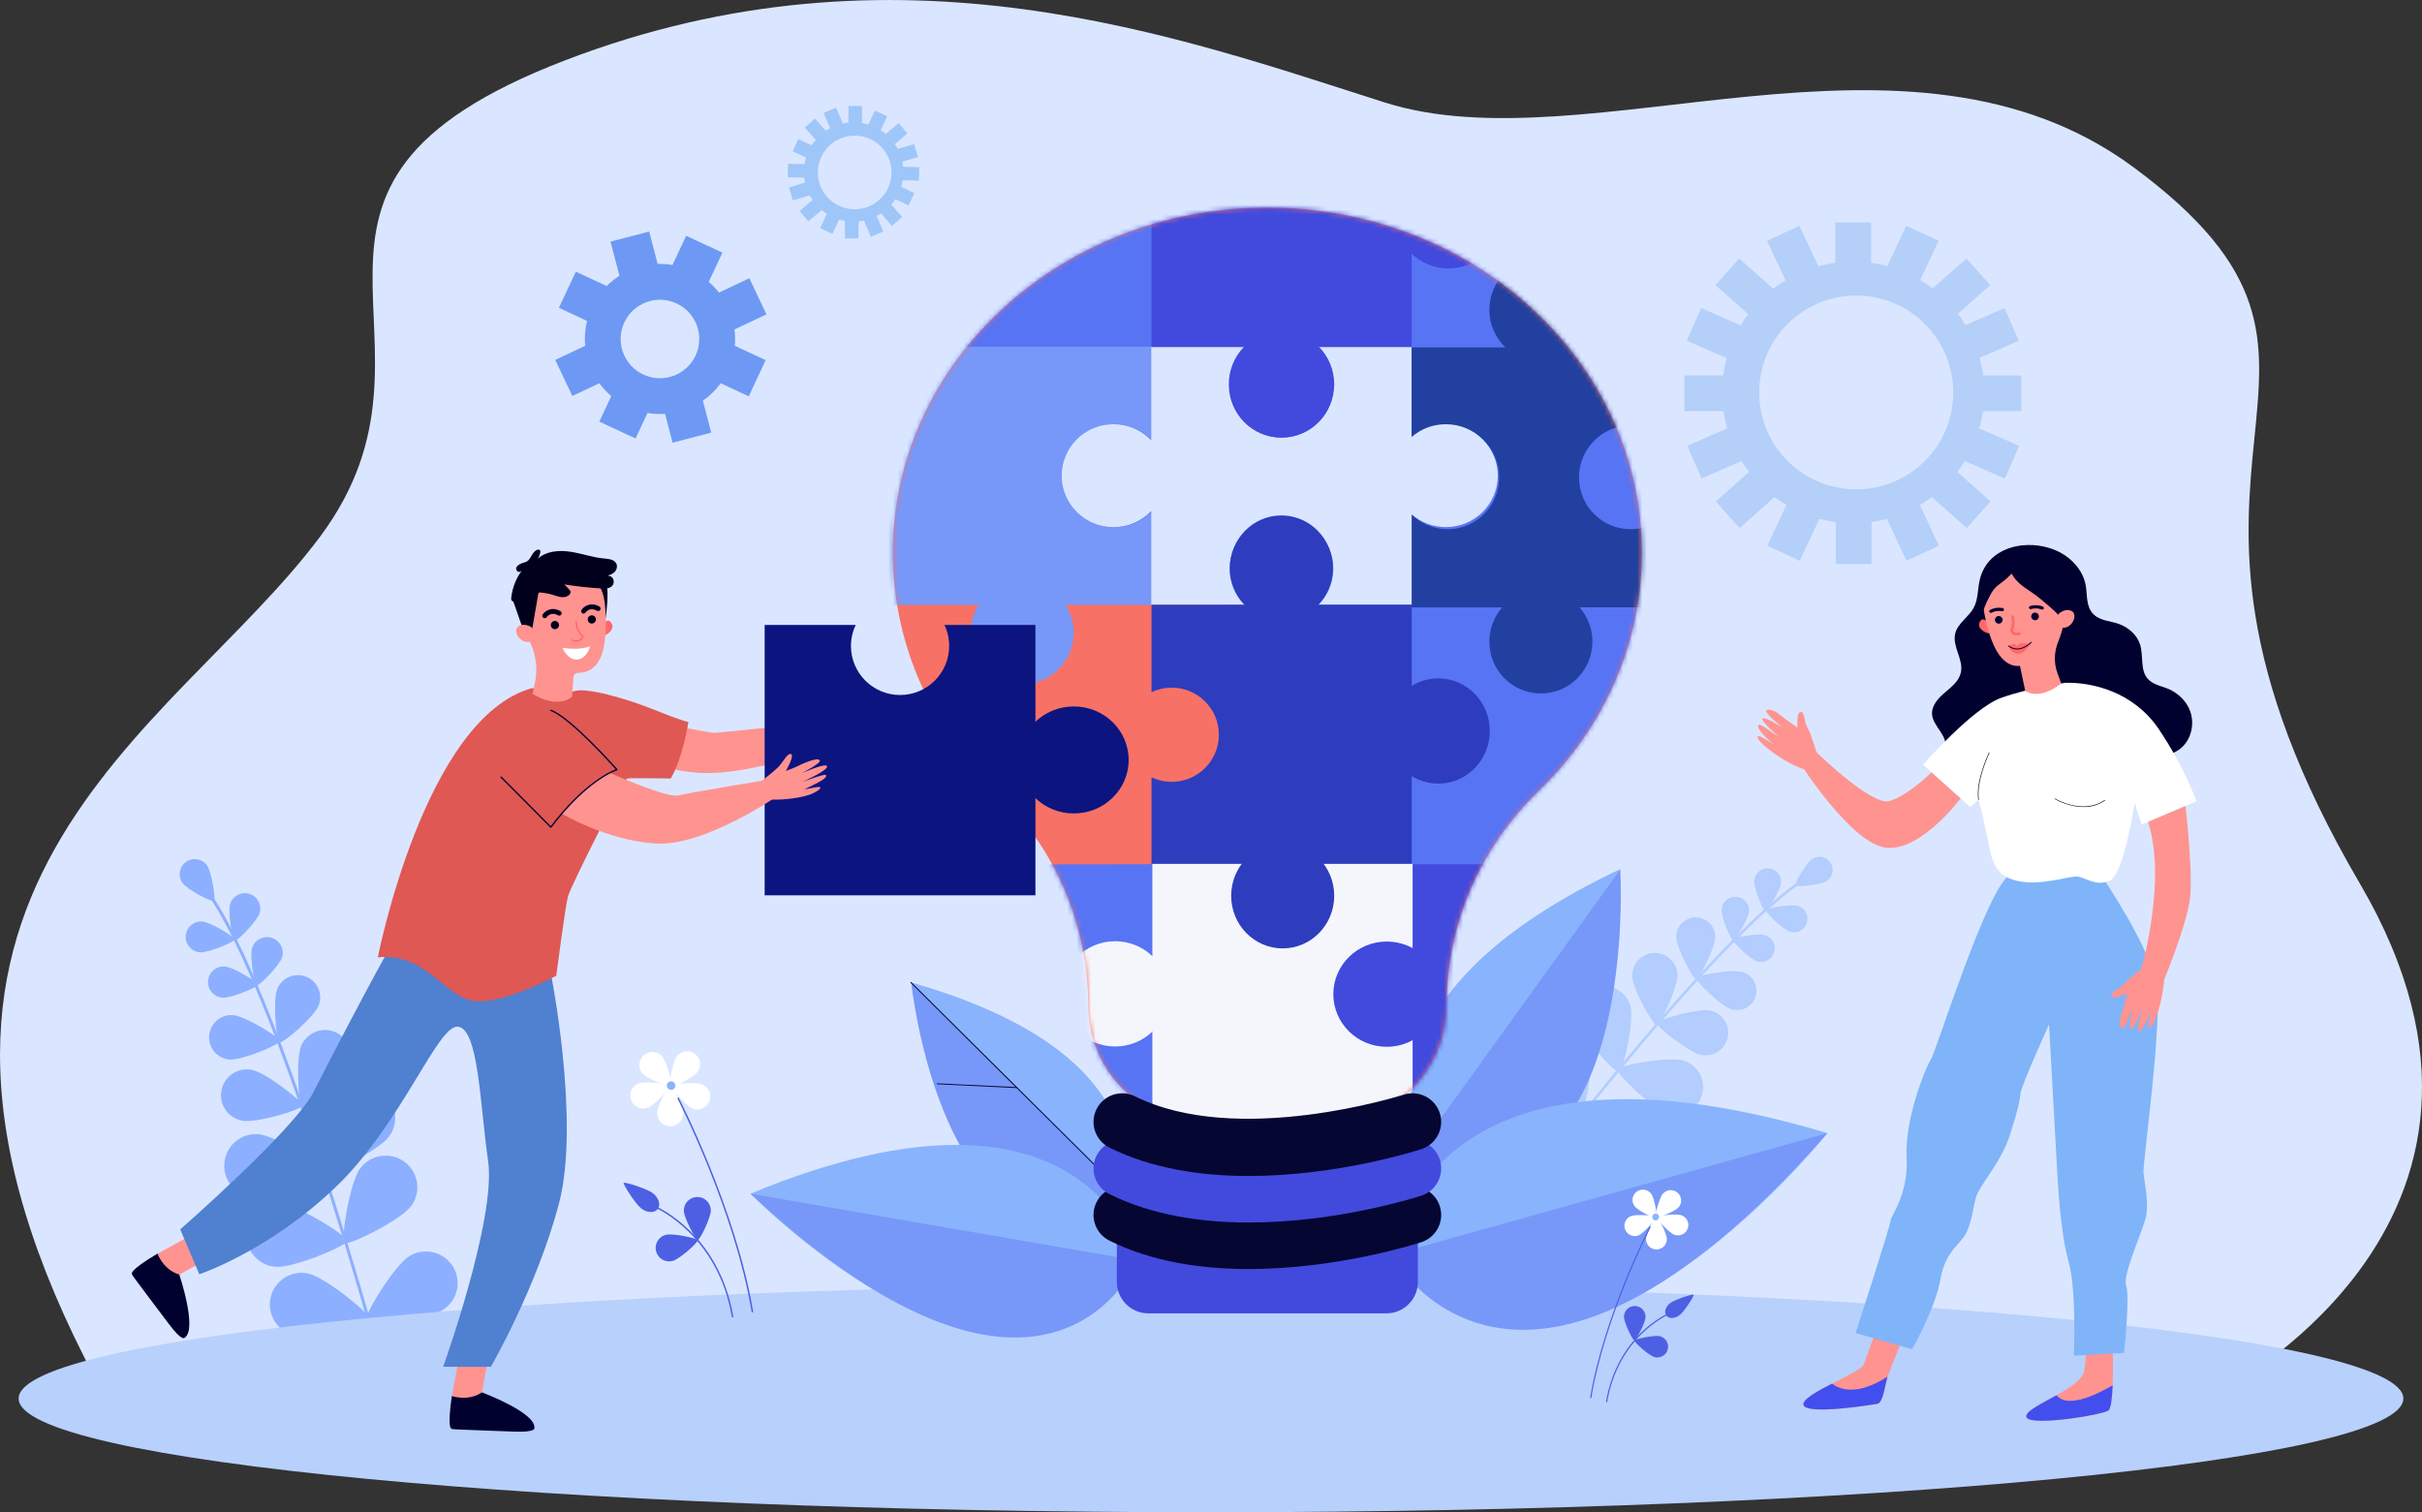 <svg width="514" height="321" viewBox="0 0 514 321" fill="none" xmlns="http://www.w3.org/2000/svg">
<rect x="0" y="0" width="514" height="321" fill="#333333" stroke="none"/>
<g clip-path="url(#clip0_17_243)">
<path d="M468.656 296.855C468.656 296.855 543.569 260.567 500.823 187.562C446.535 94.845 511.411 78.866 452.806 35.522C404.77 -0 337.006 35.429 293.896 21.756C250.785 8.082 190.6 -14.383 119.827 12.842C49.045 40.068 99.211 71.885 67.969 113.857C36.737 155.819 -35.251 188.812 20.635 293.392L468.665 296.864L468.656 296.855Z" fill="#DAE6FF"/>
<path d="M78.165 280.185C78.165 280.185 78.212 280.185 78.231 280.176C78.408 280.129 78.502 279.943 78.455 279.775C65.465 234.574 53.531 202.626 44.849 189.821C44.653 189.541 44.512 189.335 44.466 189.223C44.382 189.065 44.185 188.999 44.026 189.083C43.868 189.167 43.802 189.363 43.886 189.522C43.961 189.662 44.092 189.858 44.316 190.185C52.961 202.934 64.858 234.816 77.829 279.952C77.876 280.101 78.016 280.195 78.165 280.185Z" fill="#8CB0FF"/>
<path d="M38.718 187.422C39.746 188.859 44.989 191.538 45.4 191.249C45.811 190.959 44.97 185.135 43.933 183.698C42.905 182.261 40.905 181.925 39.466 182.951C38.027 183.978 37.69 185.975 38.718 187.413V187.422Z" fill="#8CB0FF"/>
<path d="M48.839 191.883C48.297 193.61 49.325 199.537 49.821 199.686C50.316 199.845 54.549 195.57 55.092 193.843C55.633 192.117 54.671 190.278 52.942 189.737C51.213 189.195 49.372 190.157 48.83 191.883H48.839Z" fill="#8CB0FF"/>
<path d="M42.428 202.141C44.232 202.281 49.783 199.938 49.821 199.425C49.858 198.911 44.737 195.747 42.933 195.607C41.129 195.467 39.55 196.821 39.41 198.622C39.27 200.423 40.625 202.001 42.428 202.141Z" fill="#8CB0FF"/>
<path d="M63.942 221.927C62.727 224.708 63.371 234.779 64.166 235.124C64.96 235.47 72.81 229.114 74.025 226.332C75.24 223.551 73.969 220.312 71.194 219.09C68.409 217.876 65.166 219.146 63.942 221.927Z" fill="#8CB0FF"/>
<path d="M51.381 237.887C54.372 238.447 64.054 235.544 64.213 234.695C64.371 233.846 56.4 227.639 53.409 227.079C50.419 226.519 47.55 228.488 46.989 231.466C46.428 234.452 48.4 237.318 51.381 237.878V237.887Z" fill="#8CB0FF"/>
<path d="M71.708 233.286C69.502 236.282 67.558 248.48 68.418 249.106C69.269 249.731 80.352 244.252 82.558 241.256C84.763 238.26 84.118 234.051 81.128 231.858C78.128 229.655 73.913 230.299 71.717 233.286H71.708Z" fill="#8CB0FF"/>
<path d="M53.764 254.155C57.474 254.463 68.885 249.712 68.979 248.658C69.063 247.603 58.577 241.051 54.867 240.752C51.157 240.444 47.905 243.198 47.606 246.903C47.297 250.608 50.054 253.856 53.764 254.155Z" fill="#8CB0FF"/>
<path d="M76.408 248.032C74.203 251.028 72.259 263.227 73.119 263.852C73.979 264.478 85.053 258.999 87.258 256.003C89.464 253.007 88.819 248.798 85.829 246.604C82.829 244.402 78.614 245.046 76.418 248.032H76.408Z" fill="#8CB0FF"/>
<path d="M58.474 268.902C62.185 269.21 73.596 264.459 73.689 263.404C73.773 262.35 63.287 255.798 59.577 255.499C55.867 255.191 52.615 257.944 52.316 261.65C52.008 265.355 54.764 268.603 58.474 268.902Z" fill="#8CB0FF"/>
<path d="M86.894 266.615C83.717 268.547 77.268 279.084 77.82 279.99C78.371 280.895 90.707 280.046 93.884 278.114C97.062 276.182 98.071 272.047 96.146 268.874C94.212 265.7 90.072 264.692 86.894 266.615Z" fill="#8CB0FF"/>
<path d="M62.615 283.48C66.25 284.245 78.175 280.96 78.399 279.924C78.614 278.888 69.035 271.086 65.39 270.32C61.755 269.555 58.175 271.879 57.409 275.519C56.643 279.15 58.97 282.724 62.615 283.489V283.48Z" fill="#8CB0FF"/>
<path d="M53.493 201.235C52.942 202.99 53.989 209.01 54.493 209.169C54.998 209.327 59.297 204.987 59.848 203.233C60.4 201.478 59.428 199.611 57.671 199.061C55.914 198.51 54.045 199.481 53.493 201.235Z" fill="#8CB0FF"/>
<path d="M47.213 211.772C49.045 211.912 54.68 209.542 54.727 209.019C54.764 208.496 49.568 205.286 47.727 205.146C45.895 205.006 44.288 206.378 44.148 208.207C44.008 210.036 45.382 211.642 47.213 211.782V211.772Z" fill="#8CB0FF"/>
<path d="M58.839 209.934C57.858 212.351 58.633 220.994 59.325 221.274C60.017 221.554 66.624 215.907 67.605 213.49C68.586 211.073 67.427 208.319 65.007 207.33C62.587 206.35 59.82 207.507 58.839 209.925V209.934Z" fill="#8CB0FF"/>
<path d="M48.736 224.904C51.344 225.11 59.353 221.731 59.409 220.984C59.465 220.238 52.073 215.674 49.465 215.478C46.858 215.272 44.587 217.223 44.382 219.827C44.176 222.431 46.129 224.699 48.736 224.904Z" fill="#8CB0FF"/>
<g opacity="0.5">
<path d="M325.596 249.656C325.596 249.656 325.558 249.638 325.549 249.628C325.427 249.535 325.399 249.358 325.502 249.227C350.669 216.691 370.697 194.58 381.893 186.974C382.145 186.806 382.323 186.685 382.397 186.619C382.519 186.517 382.696 186.526 382.799 186.647C382.902 186.768 382.893 186.946 382.771 187.049C382.668 187.142 382.491 187.254 382.21 187.45C371.061 195.028 351.09 217.092 325.951 249.582C325.867 249.694 325.717 249.722 325.596 249.666V249.656Z" fill="#89B4FD"/>
<path d="M387.649 187.011C386.35 187.851 381.229 188.337 380.986 187.963C380.743 187.59 383.313 183.138 384.612 182.298C385.911 181.458 387.649 181.841 388.481 183.138C389.322 184.435 388.939 186.171 387.64 187.002L387.649 187.011Z" fill="#89B4FD"/>
<path d="M377.977 187.375C377.855 188.952 375.108 193.432 374.659 193.404C374.211 193.367 372.145 188.532 372.267 186.955C372.379 185.378 373.762 184.193 375.341 184.314C376.921 184.426 378.108 185.807 377.986 187.385L377.977 187.375Z" fill="#89B4FD"/>
<path d="M379.874 197.773C378.36 197.306 374.613 193.619 374.743 193.181C374.874 192.751 380.061 191.837 381.575 192.303C383.089 192.77 383.93 194.375 383.463 195.887C382.995 197.399 381.388 198.239 379.874 197.773Z" fill="#89B4FD"/>
<path d="M355.996 206.91C356.09 209.56 352.305 217.54 351.548 217.559C350.791 217.587 346.473 209.887 346.38 207.236C346.286 204.586 348.371 202.364 351.025 202.271C353.679 202.178 355.903 204.259 355.996 206.91Z" fill="#89B4FD"/>
<path d="M361.034 223.924C358.426 223.411 351.501 217.942 351.641 217.195C351.791 216.448 360.267 213.984 362.875 214.488C365.482 215.002 367.183 217.522 366.678 220.126C366.164 222.73 363.641 224.428 361.034 223.924Z" fill="#89B4FD"/>
<path d="M346.015 213.639C346.838 216.784 344.473 227.322 343.576 227.555C342.679 227.788 335.446 219.762 334.623 216.616C333.801 213.471 335.679 210.26 338.829 209.439C341.978 208.618 345.193 210.494 346.015 213.639Z" fill="#89B4FD"/>
<path d="M353.847 236.375C350.735 235.423 342.997 227.891 343.268 227.004C343.539 226.118 354.174 224.176 357.286 225.128C360.398 226.08 362.146 229.366 361.202 232.464C360.249 235.572 356.959 237.318 353.847 236.375Z" fill="#89B4FD"/>
<path d="M337.427 224.102C338.249 227.247 335.885 237.784 334.988 238.018C334.091 238.251 326.857 230.224 326.035 227.079C325.212 223.934 327.091 220.723 330.24 219.902C333.39 219.08 336.605 220.956 337.427 224.102Z" fill="#89B4FD"/>
<path d="M345.249 246.838C342.137 245.886 334.399 238.354 334.67 237.467C334.941 236.58 345.576 234.639 348.688 235.591C351.8 236.543 353.548 239.828 352.604 242.927C351.651 246.035 348.361 247.78 345.258 246.838H345.249Z" fill="#89B4FD"/>
<path d="M322.895 235.815C324.857 238.41 326.689 249.05 325.941 249.61C325.203 250.17 315.456 245.494 313.493 242.899C311.531 240.304 312.045 236.618 314.643 234.667C317.241 232.707 320.932 233.22 322.885 235.815H322.895Z" fill="#89B4FD"/>
<path d="M337.175 257.347C333.969 256.796 325.343 250.282 325.502 249.367C325.661 248.452 335.969 245.204 339.175 245.755C342.38 246.306 344.53 249.348 343.978 252.55C343.427 255.751 340.38 257.898 337.175 257.347Z" fill="#89B4FD"/>
<path d="M371.173 193.47C371.052 195.075 368.258 199.621 367.8 199.593C367.342 199.555 365.248 194.646 365.361 193.041C365.482 191.435 366.875 190.231 368.482 190.353C370.089 190.474 371.295 191.865 371.173 193.47Z" fill="#89B4FD"/>
<path d="M372.865 204.054C371.332 203.578 367.519 199.826 367.65 199.396C367.79 198.958 373.052 198.024 374.594 198.5C376.127 198.976 376.986 200.61 376.51 202.14C376.033 203.671 374.398 204.53 372.865 204.054Z" fill="#89B4FD"/>
<path d="M364.015 198.808C364.034 201.095 360.604 207.862 359.95 207.871C359.295 207.871 355.753 201.16 355.735 198.883C355.716 196.596 357.557 194.739 359.837 194.72C362.127 194.702 363.987 196.54 364.005 198.818L364.015 198.808Z" fill="#89B4FD"/>
<path d="M367.389 214.227C365.202 213.546 359.791 208.226 359.987 207.6C360.183 206.975 367.66 205.65 369.846 206.331C372.033 207.012 373.248 209.327 372.575 211.502C371.902 213.686 369.575 214.899 367.398 214.227H367.389Z" fill="#89B4FD"/>
</g>
<path d="M510.047 296.855C510.047 283.517 396.752 272.709 257 272.709C117.248 272.709 3.953 283.517 3.953 296.855C3.953 310.192 117.248 321 257 321C396.752 321 510.047 310.192 510.047 296.855Z" fill="#B8D0FC"/>
<path d="M237.047 257.478C237.047 257.478 252.327 225.427 193.395 208.627C193.395 208.627 199.899 271.338 237.047 257.478Z" fill="#7798F8"/>
<path d="M193.311 208.534L238.244 253.166C240.094 243.907 239.169 221.61 193.311 208.534Z" fill="#89B4FD"/>
<path d="M236.356 251.383C236.356 251.383 236.29 251.383 236.272 251.355L193.236 208.608C193.236 208.608 193.199 208.506 193.236 208.459C193.273 208.422 193.339 208.422 193.385 208.459L236.421 251.206C236.421 251.206 236.459 251.308 236.421 251.355C236.403 251.374 236.384 251.383 236.365 251.383H236.356Z" fill="#080435"/>
<path d="M215.787 230.952C215.787 230.952 215.777 230.952 215.768 230.952L198.927 230.15C198.871 230.15 198.825 230.103 198.834 230.047C198.834 229.991 198.89 229.944 198.937 229.954L215.777 230.756C215.833 230.756 215.88 230.803 215.871 230.859C215.871 230.906 215.833 230.952 215.777 230.952H215.787Z" fill="#080435"/>
<path d="M303.634 248.004C303.634 248.004 280.336 214.61 343.857 184.575C343.857 184.575 348.268 256.731 303.634 248.004Z" fill="#7798F8"/>
<path d="M343.931 184.454L301.475 243.347C297.653 233.22 294.513 207.815 343.931 184.454Z" fill="#89B4FD"/>
<path d="M295.26 266.382C295.26 266.382 301.755 214.74 387.818 240.519C387.818 240.519 330.166 312.824 295.26 266.382Z" fill="#89B4FD"/>
<path d="M387.818 240.519L295.26 266.381C295.26 266.381 321.699 315.717 387.818 240.519Z" fill="#7798F8"/>
<path d="M241.393 267.576C241.393 267.576 231.253 223.588 159.256 253.371C159.256 253.371 215.347 310.705 241.393 267.576Z" fill="#89B4FD"/>
<path d="M159.256 253.371L241.393 267.576C241.393 267.576 222.917 312.469 159.256 253.371Z" fill="#7798F8"/>
<path d="M141.266 262.116C142.799 261.706 147.939 262.826 148.06 263.264C148.182 263.703 144.284 267.24 142.752 267.651C141.219 268.062 139.649 267.156 139.238 265.626C138.827 264.095 139.733 262.527 141.266 262.116Z" fill="#4D60E4"/>
<path d="M136.079 256.498C134.827 255.536 132.163 251.327 132.35 251.075C132.547 250.823 137.303 252.307 138.556 253.278C139.808 254.239 140.275 255.742 139.584 256.638C138.901 257.524 137.322 257.468 136.07 256.507L136.079 256.498Z" fill="#4D60E4"/>
<path d="M150.854 256.88C150.882 258.458 148.546 263.171 148.097 263.18C147.649 263.18 145.154 258.56 145.126 256.983C145.098 255.406 146.359 254.099 147.939 254.071C149.518 254.043 150.826 255.303 150.854 256.88Z" fill="#4D60E4"/>
<path d="M148.041 227.536C147.135 228.759 142.602 231.008 142.247 230.747C141.901 230.486 142.696 225.492 143.602 224.27C144.509 223.047 146.228 222.786 147.462 223.682C148.686 224.587 148.948 226.304 148.051 227.536H148.041Z" fill="white"/>
<path d="M140.49 224.214C141.509 225.352 142.771 230.243 142.443 230.532C142.116 230.822 137.388 229.011 136.378 227.882C135.36 226.743 135.462 225.007 136.603 223.99C137.743 222.972 139.481 223.075 140.5 224.214H140.49Z" fill="white"/>
<path d="M135.556 229.972C136.986 229.44 142.014 230.056 142.163 230.467C142.313 230.878 138.902 234.611 137.472 235.134C136.042 235.666 134.453 234.938 133.93 233.51C133.397 232.082 134.126 230.495 135.556 229.972Z" fill="white"/>
<path d="M139.472 236.272C139.481 234.751 141.845 230.28 142.275 230.28C142.714 230.28 144.995 234.798 144.985 236.319C144.976 237.84 143.733 239.063 142.21 239.054C140.686 239.044 139.462 237.803 139.472 236.282V236.272Z" fill="white"/>
<path d="M146.92 235.283C145.518 234.695 142.257 230.831 142.425 230.43C142.593 230.028 147.639 229.618 149.041 230.206C150.443 230.794 151.116 232.399 150.527 233.808C149.938 235.208 148.331 235.88 146.92 235.292V235.283Z" fill="white"/>
<path d="M143.303 230.206C143.182 229.72 142.686 229.422 142.2 229.543C141.714 229.664 141.415 230.159 141.537 230.644C141.658 231.13 142.154 231.428 142.64 231.307C143.126 231.186 143.425 230.691 143.303 230.206Z" fill="#89B4FD"/>
<path d="M155.639 279.56C154.107 270.442 149.77 264.571 146.415 261.248C142.771 257.646 139.434 256.19 139.406 256.171L139.285 256.46C139.415 256.516 152.424 262.322 155.331 279.607L155.639 279.551V279.56Z" fill="#4D60E4"/>
<path d="M159.854 278.506C156.191 256.61 144.135 233.174 144.013 232.94L143.733 233.09C143.855 233.323 155.892 256.712 159.536 278.562L159.845 278.506H159.854Z" fill="#4D60E4"/>
<path d="M352.305 283.648C351.081 283.321 346.978 284.217 346.885 284.563C346.791 284.908 349.903 287.736 351.127 288.063C352.352 288.389 353.604 287.661 353.931 286.448C354.258 285.225 353.529 283.975 352.314 283.648H352.305Z" fill="#4D60E4"/>
<path d="M356.445 279.159C357.445 278.394 359.576 275.034 359.417 274.828C359.258 274.623 355.464 275.818 354.464 276.583C353.464 277.348 353.09 278.552 353.641 279.261C354.193 279.971 355.445 279.924 356.445 279.159Z" fill="#4D60E4"/>
<path d="M344.642 279.467C344.623 280.727 346.483 284.498 346.847 284.498C347.212 284.498 349.202 280.802 349.221 279.542C349.24 278.282 348.24 277.236 346.969 277.218C345.707 277.199 344.66 278.198 344.642 279.467Z" fill="#4D60E4"/>
<path d="M346.885 256.012C347.604 256.992 351.23 258.784 351.511 258.579C351.791 258.374 351.155 254.379 350.436 253.408C349.716 252.428 348.333 252.223 347.352 252.942C346.371 253.66 346.165 255.042 346.885 256.022V256.012Z" fill="white"/>
<path d="M352.922 253.362C352.109 254.267 351.099 258.178 351.361 258.411C351.623 258.644 355.398 257.198 356.211 256.292C357.024 255.387 356.94 253.996 356.034 253.184C355.127 252.372 353.735 252.456 352.922 253.362Z" fill="white"/>
<path d="M356.866 257.963C355.725 257.543 351.707 258.038 351.585 258.355C351.464 258.682 354.193 261.668 355.333 262.088C356.473 262.508 357.744 261.93 358.165 260.791C358.585 259.652 358.006 258.383 356.866 257.963Z" fill="white"/>
<path d="M353.735 262.994C353.725 261.78 351.838 258.206 351.492 258.206C351.146 258.206 349.314 261.818 349.324 263.031C349.333 264.244 350.324 265.224 351.548 265.215C352.763 265.206 353.744 264.216 353.735 262.994Z" fill="white"/>
<path d="M347.782 262.21C348.903 261.743 351.511 258.654 351.38 258.327C351.249 258.01 347.212 257.674 346.09 258.15C344.969 258.616 344.436 259.904 344.903 261.024C345.371 262.144 346.66 262.676 347.782 262.21Z" fill="white"/>
<path d="M350.669 258.15C350.763 257.758 351.165 257.524 351.548 257.627C351.94 257.72 352.174 258.122 352.071 258.504C351.969 258.887 351.576 259.13 351.193 259.027C350.8 258.934 350.567 258.532 350.669 258.15Z" fill="#89B4FD"/>
<path d="M340.819 297.592C342.044 290.303 345.501 285.608 348.193 282.958C351.109 280.083 353.772 278.916 353.791 278.907L353.894 279.14C353.791 279.187 343.399 283.826 341.072 297.639L340.819 297.601V297.592Z" fill="#4D60E4"/>
<path d="M337.446 296.743C340.371 279.252 350.006 260.52 350.099 260.334L350.324 260.446C350.23 260.632 340.614 279.327 337.698 296.78L337.446 296.743Z" fill="#4D60E4"/>
<path d="M189.479 117.366C189.479 76.888 225.067 44.062 268.962 44.062C312.858 44.062 348.445 76.878 348.445 117.366C348.445 137.003 340.072 154.83 326.446 167.99C314.101 179.909 306.998 196.242 306.998 213.396C306.998 227.275 295.737 238.522 281.84 238.522H256.103C242.206 238.522 230.945 227.275 230.945 213.396C230.945 196.242 223.842 179.918 211.497 167.99C197.871 154.83 189.498 137.003 189.498 117.366H189.479Z" fill="#F77166"/>
<mask id="mask0_17_243" style="mask-type:luminance" maskUnits="userSpaceOnUse" x="189" y="44" width="160" height="195">
<path d="M189.479 117.366C189.479 76.888 225.067 44.062 268.962 44.062C312.858 44.062 348.445 76.878 348.445 117.366C348.445 137.003 340.072 154.83 326.446 167.99C314.101 179.909 306.998 196.242 306.998 213.396C306.998 227.275 295.737 238.522 281.84 238.522H256.103C242.206 238.522 230.945 227.275 230.945 213.396C230.945 196.242 223.842 179.918 211.497 167.99C197.871 154.83 189.498 137.003 189.498 117.366H189.479Z" fill="white"/>
</mask>
<g mask="url(#mask0_17_243)">
<path d="M181.872 127.866C183.32 127.866 271.448 128.445 271.448 128.445C271.448 128.445 273.953 182.662 273.084 183.101C272.214 183.549 198.114 183.483 198.114 183.483L235.795 241.938L334.446 237.756C334.446 237.756 378.416 111.645 375.519 104.99C372.622 98.336 344.791 45.64 342.763 45.35C340.735 45.061 246.841 28.849 244.365 29.717C241.888 30.585 195.217 58.09 194.927 58.959C194.638 59.826 181.881 127.857 181.881 127.857L181.872 127.866Z" fill="#5774F4"/>
<path d="M337.941 136.182C337.941 133.392 336.913 130.853 335.212 128.912H354.426V108.36C352.426 110.786 349.399 112.326 346.025 112.326C339.988 112.326 335.1 107.398 335.1 101.332C335.1 95.256 339.997 90.328 346.025 90.328C349.399 90.328 352.426 91.868 354.426 94.294V73.742H334.53C336.633 71.736 337.941 68.908 337.941 65.762C337.941 59.687 333.044 54.768 327.007 54.768C320.97 54.768 316.073 59.696 316.073 65.762C316.073 68.908 317.381 71.736 319.484 73.742H299.587V93.464C301.559 91.532 304.251 90.337 307.222 90.337C313.26 90.337 318.147 95.265 318.147 101.341C318.147 107.417 313.26 112.336 307.222 112.336C304.251 112.336 301.559 111.141 299.587 109.209V128.93H318.802C317.101 130.872 316.073 133.41 316.073 136.201C316.073 142.277 320.97 147.195 327.007 147.195C333.044 147.195 337.941 142.267 337.941 136.201V136.182Z" fill="#2240A0"/>
<path d="M236.58 90.066C239.617 90.066 242.374 91.308 244.356 93.305V73.593H189.479V128.398H207.721C206.619 130.106 205.974 132.131 205.974 134.315C205.974 140.345 210.871 145.245 216.917 145.245C222.955 145.245 227.861 140.354 227.861 134.315C227.861 132.131 227.216 130.106 226.113 128.398H244.356V108.677C242.374 110.674 239.617 111.916 236.58 111.916C230.543 111.916 225.646 107.025 225.646 100.986C225.646 94.948 230.543 90.066 236.58 90.066Z" fill="#7798F8"/>
<path d="M306.839 90.048C304.045 90.048 301.503 91.074 299.559 92.773V73.584H278.98C281.41 75.581 282.952 78.605 282.952 81.974C282.952 88.004 278.018 92.885 271.943 92.885C265.859 92.885 260.925 87.994 260.925 81.974C260.925 78.605 262.467 75.581 264.897 73.584H244.318V93.454C242.309 91.354 239.477 90.048 236.328 90.048C230.244 90.048 225.319 94.938 225.319 100.968C225.319 106.997 230.253 111.888 236.328 111.888C239.477 111.888 242.309 110.581 244.318 108.481V128.352H264.065C262.131 126.382 260.934 123.694 260.934 120.726C260.934 114.697 265.869 109.816 271.953 109.816C278.037 109.816 282.962 114.697 282.962 120.726C282.962 123.694 281.765 126.382 279.831 128.352H299.578V109.162C301.522 110.861 304.064 111.888 306.858 111.888C312.942 111.888 317.867 106.997 317.867 100.968C317.867 94.938 312.933 90.048 306.858 90.048H306.839Z" fill="#DAE6FF"/>
<path d="M305.232 166.338C311.271 166.338 316.166 161.336 316.166 155.166C316.166 148.996 311.271 143.994 305.232 143.994C299.193 143.994 294.298 148.996 294.298 155.166C294.298 161.336 299.193 166.338 305.232 166.338Z" fill="#2D3DBD"/>
<path d="M271.943 131.749C277.982 131.749 282.878 126.747 282.878 120.577C282.878 114.407 277.982 109.405 271.943 109.405C265.905 109.405 261.009 114.407 261.009 120.577C261.009 126.747 265.905 131.749 271.943 131.749Z" fill="#2D3DBD"/>
<path d="M244.374 128.389V146.925C245.673 146.309 247.131 145.963 248.664 145.963C254.196 145.963 258.673 150.443 258.673 155.959C258.673 161.475 254.187 165.955 248.664 165.955C247.131 165.955 245.673 165.61 244.374 164.994V183.53H299.597V128.38H244.374V128.389Z" fill="#2D3DBD"/>
<path d="M271.962 92.894C278.14 92.894 283.149 87.826 283.149 81.573C283.149 75.32 278.14 70.252 271.962 70.252C265.784 70.252 260.776 75.32 260.776 81.573C260.776 87.826 265.784 92.894 271.962 92.894Z" fill="#414ADD"/>
<path d="M307.391 56.98C313.569 56.98 318.577 52.091 318.577 46.06C318.577 40.029 313.569 35.14 307.391 35.14C301.213 35.14 296.204 40.029 296.204 46.06C296.204 52.091 301.213 56.98 307.391 56.98Z" fill="#414ADD"/>
<path d="M299.578 18.527H281.018C281.635 19.824 281.98 21.28 281.98 22.811C281.98 28.336 277.495 32.807 271.971 32.807C266.448 32.807 261.962 28.327 261.962 22.811C261.962 21.28 262.308 19.824 262.925 18.527H244.365V73.677H299.587V18.527H299.578Z" fill="#414ADD"/>
<path d="M236.655 222.132C242.916 222.132 247.991 217.131 247.991 210.961C247.991 204.79 242.916 199.789 236.655 199.789C230.394 199.789 225.319 204.79 225.319 210.961C225.319 217.131 230.394 222.132 236.655 222.132Z" fill="#F4F6FC"/>
<path d="M299.774 183.381V201.916C298.475 201.3 297.017 200.955 295.485 200.955C289.952 200.955 285.476 205.435 285.476 210.951C285.476 216.467 289.961 220.947 295.485 220.947C297.017 220.947 298.475 220.602 299.774 219.986V238.522H244.552V183.371H299.774V183.381Z" fill="#F4F6FC"/>
<path d="M272.214 201.31C278.253 201.31 283.149 196.308 283.149 190.138C283.149 183.968 278.253 178.966 272.214 178.966C266.176 178.966 261.28 183.968 261.28 190.138C261.28 196.308 266.176 201.31 272.214 201.31Z" fill="#2D3DBD"/>
<path d="M294.298 222.198C300.558 222.198 305.634 217.196 305.634 211.026C305.634 204.856 300.558 199.854 294.298 199.854C288.037 199.854 282.962 204.856 282.962 211.026C282.962 217.196 288.037 222.198 294.298 222.198Z" fill="#414ADD"/>
<path d="M327.521 257.58C333.56 257.58 338.455 252.579 338.455 246.408C338.455 240.238 333.56 235.236 327.521 235.236C321.482 235.236 316.587 240.238 316.587 246.408C316.587 252.579 321.482 257.58 327.521 257.58Z" fill="#414ADD"/>
<path d="M355.09 238.596V220.061C353.791 220.677 352.333 221.022 350.8 221.022C345.268 221.022 340.791 216.542 340.791 211.026C340.791 205.51 345.277 201.03 350.8 201.03C352.333 201.03 353.791 201.375 355.09 201.991V183.455H299.868V238.606H355.09V238.596Z" fill="#414ADD"/>
</g>
<path d="M294.223 278.776H243.701C240.01 278.776 237.019 275.789 237.019 272.103V260.548H300.905V272.103C300.905 275.789 297.914 278.776 294.223 278.776Z" fill="#414ADD"/>
<path d="M265.028 269.368C283.84 269.368 300.597 264.011 301.653 263.666C304.849 262.62 306.587 259.195 305.55 256.003C304.503 252.811 301.073 251.075 297.877 252.111C297.316 252.288 262.589 263.292 240.879 252.456C237.87 250.954 234.216 252.176 232.711 255.172C231.207 258.178 232.431 261.827 235.431 263.33C244.524 267.866 255.065 269.368 265.028 269.368Z" fill="#060632"/>
<path d="M265.028 259.494C283.84 259.494 300.597 254.136 301.653 253.791C304.849 252.746 306.587 249.32 305.55 246.128C304.503 242.936 301.073 241.191 297.877 242.236C297.316 242.414 262.589 253.418 240.879 242.582C237.87 241.079 234.216 242.302 232.711 245.298C231.207 248.303 232.431 251.952 235.431 253.455C244.524 257.991 255.065 259.494 265.028 259.494Z" fill="#414ADD"/>
<path d="M265.028 249.619C283.84 249.619 300.597 244.262 301.653 243.916C304.849 242.871 306.587 239.446 305.55 236.254C304.503 233.062 301.073 231.326 297.877 232.362C297.316 232.539 262.589 243.543 240.879 232.707C237.87 231.204 234.216 232.418 232.711 235.423C231.207 238.428 232.431 242.078 235.431 243.58C244.524 248.126 255.065 249.619 265.028 249.619Z" fill="#060632"/>
<path d="M185.059 157.854C185.059 157.854 187.806 158.33 188.124 158.479C188.451 158.629 188.731 159.021 186.591 159.263C184.451 159.506 179.937 158.339 177.629 157.266L177.199 152.889C177.199 152.889 180.283 152.002 181.601 151.414C182.919 150.826 184.554 149.239 185.133 149.846C185.713 150.453 182.816 152.767 182.816 152.767C182.816 152.767 184.573 152.823 185.479 152.73C186.386 152.637 190.208 152.375 190.32 153.309C190.395 153.971 185.732 154.438 185.732 154.438C185.732 154.438 191.46 154.158 191.311 155.035C191.161 155.931 185.152 156.23 185.152 156.23C185.152 156.23 190.33 156.239 190.404 156.65C190.516 157.238 189.264 157.434 187.974 157.574L185.04 157.845L185.059 157.854Z" fill="#FF9390"/>
<path d="M141.378 153.645C141.378 153.645 150.434 155.567 151.593 155.567C152.751 155.567 177.208 152.889 177.208 152.889L179.349 157.051C179.349 157.051 160.461 164.807 148.322 164.042C136.182 163.267 137.145 158.265 137.145 158.265L141.387 153.645H141.378Z" fill="#FF9390"/>
<path d="M104.417 283.769C104.417 283.769 102.23 295.595 102.305 295.735C102.379 295.875 101.613 297.051 101.613 297.051L98.623 297.583L95.894 296.332C95.894 296.332 98.109 285.151 97.828 283.769C97.538 282.379 104.426 283.769 104.426 283.769H104.417Z" fill="#FF9390"/>
<path d="M95.894 296.332C95.894 296.332 99.342 297.536 102.286 295.548C102.286 295.548 113.762 299.841 113.407 303.108C113.407 303.108 113.893 304.079 108.921 303.873C103.949 303.659 96.221 303.444 96.015 303.332C95.81 303.22 94.838 303.743 95.884 296.341L95.894 296.332Z" fill="#010130"/>
<path d="M48.55 264.776C48.55 264.776 37.98 270.535 37.914 270.684C37.858 270.824 36.457 270.983 36.457 270.983L34.158 269.004L33.41 266.101C33.41 266.101 43.494 260.772 44.391 259.671C45.288 258.57 48.55 264.785 48.55 264.785V264.776Z" fill="#FF9390"/>
<path d="M33.41 266.092C33.41 266.092 34.644 269.527 38.055 270.553C38.055 270.553 41.952 282.155 39.195 283.947C39.195 283.947 38.746 284.936 35.774 280.951C32.803 276.965 28.102 270.833 28.064 270.6C28.027 270.367 26.999 269.947 33.419 266.092H33.41Z" fill="#010130"/>
<path d="M116.753 205.808C116.753 205.808 123.257 237.766 118.631 255.424C114.005 273.083 104.174 290.116 104.174 290.116H94.053C94.053 290.116 105.333 258.644 103.594 246.52C101.856 234.396 101.566 218.511 97.23 217.932C92.894 217.354 85.38 238.428 71.212 251.999C57.045 265.57 42.297 270.479 42.297 270.479L38.251 260.95C38.251 260.95 62.474 239.763 66.54 231.783C77.203 210.82 85.09 196.849 85.09 196.849L116.753 205.799V205.808Z" fill="#5080D0"/>
<path d="M112.977 146.047C112.977 146.047 119.211 147.783 121.668 146.766C124.126 145.758 132.799 148.213 138.873 150.667C144.948 153.122 146.097 153.262 146.097 153.262C146.097 153.262 144.939 160.915 142.341 165.246C142.341 165.246 133.519 165.106 133.089 165.246C132.659 165.386 121.089 188.057 120.51 190.362C119.93 192.667 118.052 207.106 118.052 207.106C118.052 207.106 105.473 213.891 99.697 212.304C93.912 210.718 89.866 202.196 80.184 203.214C80.184 203.214 90.118 152.254 112.977 146.047Z" fill="#DF5854"/>
<path d="M227.889 172.666C234.315 172.666 239.524 167.58 239.524 161.307C239.524 155.034 234.315 149.949 227.889 149.949C221.463 149.949 216.254 155.034 216.254 161.307C216.254 167.58 221.463 172.666 227.889 172.666Z" fill="#0C1480"/>
<path d="M219.749 132.654H200.432C201.077 134.007 201.432 135.519 201.432 137.115C201.432 142.865 196.769 147.522 191.012 147.522C185.255 147.522 180.592 142.865 180.592 137.115C180.592 135.519 180.956 134.007 181.592 132.654H162.274V190.044H219.74V132.654H219.749Z" fill="#0C1480"/>
<path d="M129.435 164.079C129.435 164.079 141.574 169.427 143.892 168.849C146.2 168.27 163.742 165.386 163.742 165.386L165.087 168.895C165.087 168.895 149.667 179.629 139.257 179.05C128.846 178.471 119.211 172.694 119.211 172.694C119.211 172.694 126.145 164.695 129.425 164.07L129.435 164.079Z" fill="#FF9390"/>
<path d="M116.902 175.718C116.902 175.718 116.828 175.699 116.799 175.671L106.248 165.059C106.192 165.003 106.192 164.91 106.248 164.854C106.305 164.798 106.398 164.798 106.454 164.854L116.884 175.345C123.893 166.17 129.509 163.734 130.659 163.305C129.425 161.923 120.809 152.394 116.846 150.901C116.771 150.873 116.734 150.789 116.762 150.714C116.79 150.639 116.874 150.593 116.949 150.63C121.267 152.263 130.631 162.829 131.033 163.277C131.07 163.314 131.079 163.37 131.061 163.417C131.051 163.463 131.005 163.501 130.958 163.519C130.902 163.538 124.837 165.367 117.014 175.662C116.986 175.699 116.949 175.718 116.902 175.718Z" fill="#060632"/>
<path d="M127.995 132.477C127.995 132.477 128.808 131.366 129.388 131.861C130.864 133.121 129.257 134.586 128.22 134.875L127.986 132.477H127.995Z" fill="#FF6968"/>
<path d="M128.537 128.249H128.528C128.537 128.127 128.547 128.006 128.556 127.885C128.808 122.5 124.463 117.964 118.977 118.076C114.407 118.16 110.51 121.613 109.875 126.13C109.641 127.81 109.856 129.425 110.426 130.871C111.192 133.102 111.874 135.015 112.613 136.611C113.837 139.253 114.117 142.23 113.501 145.067L113.015 147.298C118.641 150.63 121.397 147.905 121.397 147.905L121.697 143.779C121.734 143.238 122.182 142.827 122.725 142.818C122.725 142.818 122.725 142.818 122.734 142.818C129.902 142.687 128.388 131.469 128.537 128.258V128.249Z" fill="#FF9390"/>
<path d="M118.641 132.719C118.659 132.234 118.285 131.833 117.809 131.805C117.323 131.786 116.921 132.15 116.893 132.635C116.874 133.121 117.239 133.522 117.725 133.55C118.211 133.569 118.613 133.195 118.641 132.719Z" fill="#00001C"/>
<path d="M126.472 131.525C126.491 131.04 126.117 130.638 125.64 130.61C125.154 130.592 124.752 130.956 124.724 131.441C124.706 131.926 125.07 132.328 125.556 132.356C126.042 132.374 126.444 132.001 126.472 131.525Z" fill="#00001C"/>
<path d="M115.575 131.217C115.482 131.217 115.398 131.189 115.314 131.133C115.08 130.974 115.015 130.657 115.173 130.423C115.65 129.714 117.042 128.659 118.949 129.723C119.192 129.863 119.285 130.171 119.145 130.423C119.005 130.666 118.697 130.759 118.444 130.619C116.874 129.742 116.052 130.946 116.024 130.993C115.921 131.151 115.743 131.226 115.575 131.217Z" fill="#00001C"/>
<path d="M123.827 130.237C123.734 130.237 123.65 130.209 123.566 130.153C123.332 129.994 123.267 129.677 123.425 129.443C123.902 128.734 125.295 127.67 127.201 128.743C127.444 128.883 127.537 129.191 127.397 129.443C127.257 129.686 126.949 129.779 126.696 129.639C125.126 128.762 124.304 129.966 124.276 130.013C124.173 130.171 123.996 130.246 123.827 130.237Z" fill="#00001C"/>
<path d="M108.921 127.624L111.174 134.082L112.893 133.821L114.295 125.692L108.921 127.624Z" fill="#00001C"/>
<path d="M113.164 133.634C113.024 133.326 112.772 133.083 112.463 132.943C111.828 132.654 110.697 132.318 109.875 133.065C108.669 134.166 110.846 137.321 113.211 135.911C113.211 135.911 113.893 135.286 113.164 133.643V133.634Z" fill="#FF9390"/>
<path d="M122.977 136.089C122.117 136.462 121.397 135.977 121.388 135.967C121.323 135.921 121.304 135.827 121.351 135.753C121.397 135.687 121.491 135.669 121.566 135.715C121.603 135.734 122.407 136.266 123.276 135.547C123.416 135.426 123.491 135.333 123.5 135.258C123.5 135.155 123.388 135.015 123.229 134.819C122.855 134.371 122.22 133.625 122.089 132.001C122.089 131.917 122.145 131.842 122.229 131.833C122.313 131.833 122.388 131.889 122.397 131.973C122.519 133.503 123.089 134.175 123.472 134.623C123.678 134.866 123.837 135.053 123.818 135.286C123.799 135.454 123.696 135.603 123.482 135.781C123.313 135.921 123.154 136.014 122.996 136.079L122.977 136.089Z" fill="#FF6968"/>
<path d="M119.388 137.517C119.388 137.517 122.93 138.123 125.238 137.171C125.238 137.171 124.547 139.878 122.472 139.999C120.388 140.121 119.388 137.507 119.388 137.507V137.517Z" fill="white"/>
<path d="M127.192 124.543C127.192 124.543 128.5 125.551 128.565 131.254C128.565 131.254 129.322 124.935 128.64 124.207C127.967 123.479 127.192 124.543 127.192 124.543Z" fill="#00001C"/>
<path d="M113.622 116.909C113.921 116.675 114.444 116.526 114.631 116.862C114.706 117.002 114.678 117.161 114.65 117.319C114.557 117.758 114.388 118.187 114.155 118.57C115.968 116.955 118.659 116.75 121.061 117.114C123.463 117.478 125.78 118.337 128.201 118.551C129.164 118.635 130.313 118.729 130.771 119.578C131.089 120.166 130.892 120.95 130.425 121.426C129.958 121.911 129.276 122.135 128.612 122.21C129.135 122.07 129.743 122.294 130.042 122.751C130.341 123.199 130.322 123.843 129.986 124.273C129.481 124.926 128.509 124.954 127.678 124.907C125.033 124.758 122.397 124.469 119.781 124.049C120.117 124.413 120.463 124.767 120.799 125.131C120.911 125.253 121.033 125.383 121.08 125.551C121.136 125.775 121.024 126.009 120.874 126.186C120.482 126.643 119.837 126.802 119.239 126.755C118.641 126.709 118.07 126.494 117.5 126.317C116.659 126.055 115.8 125.878 114.93 125.775C114.753 125.757 114.566 125.738 114.388 125.794C114.155 125.869 113.977 126.055 113.8 126.223C112.725 127.203 111.192 127.474 109.753 127.707C109.304 127.782 108.725 127.782 108.538 127.371C108.463 127.213 108.482 127.026 108.501 126.858C108.716 124.777 109.519 122.751 110.772 121.071C110.445 121.501 109.79 121.529 109.585 120.95C109.314 120.213 110.258 119.755 110.79 119.541C111.276 119.345 111.706 119.345 112.099 118.962C112.716 118.355 112.884 117.497 113.622 116.927V116.909Z" fill="#00001C"/>
<path d="M170.713 167.57C170.713 167.57 173.442 167.019 173.797 167.038C174.153 167.057 174.564 167.327 172.657 168.326C170.751 169.325 166.125 169.866 163.583 169.707L161.602 165.787C161.602 165.787 164.153 163.846 165.172 162.819C166.181 161.793 167.134 159.73 167.891 160.075C168.648 160.43 166.788 163.631 166.788 163.631C166.788 163.631 168.452 163.043 169.256 162.633C170.069 162.222 173.536 160.589 173.975 161.419C174.283 162.007 170.106 164.135 170.106 164.135C170.106 164.135 175.339 161.802 175.517 162.67C175.704 163.557 170.218 166.011 170.218 166.011C170.218 166.011 175.05 164.154 175.265 164.499C175.582 165.013 174.48 165.638 173.339 166.245L170.704 167.561L170.713 167.57Z" fill="#FF9390"/>
<path d="M158.901 84.13L162.489 76.449L155.938 73.397C156.041 72.23 156.022 71.073 155.873 69.925L162.658 66.724L159.032 59.061L152.593 62.104C151.948 61.282 151.219 60.526 150.406 59.836L153.312 53.629L145.621 50.045L142.714 56.252C141.668 56.075 140.612 56 139.574 56.037L137.771 49.149L129.565 51.286L131.462 58.538C130.491 59.154 129.584 59.883 128.752 60.713L122.201 57.661L118.612 65.342L124.584 68.124C124.145 69.878 124.024 71.652 124.182 73.397L117.837 76.393L121.463 84.056L127.192 81.349C127.921 82.338 128.762 83.262 129.724 84.074L127.192 89.488L134.883 93.072L137.416 87.658C138.658 87.873 139.901 87.929 141.135 87.845L142.733 93.968L150.938 91.83L149.163 85.045C150.602 84.046 151.892 82.814 152.948 81.349L158.919 84.13H158.901ZM136.528 79.501C132.36 77.56 130.556 72.604 132.5 68.432C134.444 64.269 139.406 62.468 143.584 64.409C147.761 66.35 149.555 71.306 147.611 75.478C145.668 79.65 140.705 81.452 136.528 79.501Z" fill="#6D99F4"/>
<path d="M185.638 26.945C180.349 24.481 174.068 26.759 171.601 32.041C169.134 37.324 171.414 43.596 176.704 46.06C181.993 48.524 188.274 46.246 190.741 40.964C193.208 35.681 190.928 29.409 185.638 26.945ZM178.078 43.68C174.162 41.86 172.47 37.212 174.302 33.301C176.124 29.391 180.778 27.701 184.694 29.531C188.61 31.351 190.302 35.999 188.47 39.909C186.647 43.82 181.993 45.509 178.078 43.68Z" fill="#9FC6F9"/>
<path d="M188.284 24.679L185.676 23.463L183.936 27.185L186.545 28.401L188.284 24.679Z" fill="#9FC6F9"/>
<path d="M192.572 28.329L190.723 26.125L187.571 28.762L189.419 30.966L192.572 28.329Z" fill="#9FC6F9"/>
<path d="M194.821 33.324L193.997 30.569L190.057 31.744L190.88 34.498L194.821 33.324Z" fill="#9FC6F9"/>
<path d="M195.026 38.352L195.098 35.478L190.987 35.377L190.916 38.25L195.026 38.352Z" fill="#9FC6F9"/>
<path d="M171.938 33.856L173.156 31.251L169.43 29.514L168.212 32.119L171.938 33.856Z" fill="#9FC6F9"/>
<path d="M192.822 43.592L194.039 40.987L190.313 39.25L189.096 41.855L192.822 43.592Z" fill="#9FC6F9"/>
<path d="M180.059 26.6H182.937V22.493H180.059V26.6Z" fill="#9FC6F9"/>
<path d="M176.407 27.742L179.05 26.603L177.421 22.832L174.778 23.971L176.407 27.742Z" fill="#9FC6F9"/>
<path d="M173.518 30.147L175.678 28.247L172.96 25.165L170.8 27.065L173.518 30.147Z" fill="#9FC6F9"/>
<path d="M178.394 45.927L175.786 44.711L174.047 48.432L176.655 49.648L178.394 45.927Z" fill="#9FC6F9"/>
<path d="M182.199 46.498H179.321V50.605H182.199V46.498Z" fill="#9FC6F9"/>
<path d="M185.84 45.361L183.197 46.5L184.826 50.27L187.469 49.132L185.84 45.361Z" fill="#9FC6F9"/>
<path d="M188.746 42.962L186.586 44.862L189.304 47.944L191.464 46.044L188.746 42.962Z" fill="#9FC6F9"/>
<path d="M169.693 44.77L171.542 46.974L174.694 44.337L172.846 42.133L169.693 44.77Z" fill="#9FC6F9"/>
<path d="M167.438 39.78L168.261 42.534L172.201 41.36L171.378 38.605L167.438 39.78Z" fill="#9FC6F9"/>
<path d="M167.242 34.751L167.17 37.625L171.281 37.727L171.352 34.853L167.242 34.751Z" fill="#9FC6F9"/>
<path d="M393.294 55.524C377.93 55.524 365.482 67.956 365.482 83.3C365.482 98.644 377.93 111.075 393.294 111.075C408.658 111.075 421.106 98.644 421.106 83.3C421.106 67.956 408.658 55.524 393.294 55.524ZM393.93 103.861C382.556 103.861 373.342 94.658 373.342 83.3C373.342 71.941 382.556 62.738 393.93 62.738C405.303 62.738 414.518 71.941 414.518 83.3C414.518 94.658 405.303 103.861 393.93 103.861Z" fill="#B4D0F9"/>
<path d="M397.088 47.226H389.5V58.044H397.088V47.226Z" fill="#B4D0F9"/>
<path d="M411.413 51.114L404.537 47.909L399.956 57.711L406.832 60.916L411.413 51.114Z" fill="#B4D0F9"/>
<path d="M422.371 60.517L417.328 54.854L409.234 62.043L414.277 67.706L422.371 60.517Z" fill="#B4D0F9"/>
<path d="M428.432 72.332L425.393 65.388L415.468 69.72L418.508 76.664L428.432 72.332Z" fill="#B4D0F9"/>
<path d="M368.286 87.266V79.688H357.454V87.266H368.286Z" fill="#B4D0F9"/>
<path d="M428.956 87.276V79.697H418.125V87.276H428.956Z" fill="#B4D0F9"/>
<path d="M379.58 60.922L386.457 57.717L381.876 47.915L374.999 51.12L379.58 60.922Z" fill="#B4D0F9"/>
<path d="M372.146 67.718L377.189 62.055L369.096 54.866L364.053 60.529L372.146 67.718Z" fill="#B4D0F9"/>
<path d="M367.905 76.657L370.944 69.713L361.02 65.38L357.981 72.325L367.905 76.657Z" fill="#B4D0F9"/>
<path d="M397.182 108.91H389.593V119.727H397.182V108.91Z" fill="#B4D0F9"/>
<path d="M406.9 106.035L400.023 109.24L404.604 119.042L411.481 115.837L406.9 106.035Z" fill="#B4D0F9"/>
<path d="M414.347 99.245L409.304 104.907L417.398 112.096L422.441 106.434L414.347 99.245Z" fill="#B4D0F9"/>
<path d="M418.594 90.309L415.555 97.253L425.48 101.586L428.519 94.641L418.594 90.309Z" fill="#B4D0F9"/>
<path d="M375.074 115.836L381.95 119.042L386.531 109.239L379.655 106.034L375.074 115.836Z" fill="#B4D0F9"/>
<path d="M364.132 106.434L369.175 112.097L377.269 104.908L372.226 99.246L364.132 106.434Z" fill="#B4D0F9"/>
<path d="M358.065 94.624L361.104 101.568L371.029 97.236L367.99 90.292L358.065 94.624Z" fill="#B4D0F9"/>
<path d="M410.022 151.647C410.237 154.214 413.452 156.183 412.742 158.666C412.583 159.217 412.237 159.702 412.116 160.262C411.854 161.494 412.826 162.745 414.032 163.118C415.237 163.491 416.555 163.174 417.686 162.623C418.817 162.073 419.835 161.307 420.957 160.729C423.461 159.422 426.34 159.086 429.078 158.386C431.853 157.677 434.592 156.575 437.461 156.622C440.769 156.669 443.825 158.227 446.974 159.235C450.18 160.262 453.572 160.729 456.937 160.607C458.694 160.542 460.507 160.299 462.011 159.403C465.03 157.611 466.011 153.523 464.581 150.415C463.768 148.642 462.273 147.242 460.535 146.393C458.983 145.637 457.039 145.459 455.825 144.115C454.124 142.23 454.937 139.234 454.17 136.807C453.526 134.773 451.694 133.167 449.722 132.458C447.881 131.786 445.647 131.805 444.208 130.302C442.647 128.669 443.003 126.261 442.629 124.217C442.087 121.296 439.984 118.794 437.377 117.357C436.601 116.928 435.76 116.582 434.881 116.312C429.106 114.548 421.798 116.386 420.172 122.966C419.676 124.982 419.835 127.194 418.854 129.023C417.779 131.011 415.471 132.281 414.938 134.465C414.265 137.218 416.751 139.999 416.134 142.771C415.733 144.582 414.134 145.823 412.714 147.027C411.303 148.231 409.873 149.799 410.032 151.647H410.022Z" fill="#010130"/>
<path d="M448.301 284.171C448.301 284.171 448.862 297.769 447.516 299.337C446.75 300.233 430.62 302.903 430.04 300.765C429.461 298.619 441.657 294.969 442.348 290.919C443.04 286.868 442.376 283.125 442.376 283.125L448.301 284.18V284.171Z" fill="#FF9390"/>
<path d="M404.172 283.098C404.172 283.098 401.303 290.452 400.724 291.796C400.144 293.14 399.742 297.742 398.443 297.975C397.144 298.208 383.182 300.448 382.734 298.189C382.285 295.921 394.808 291.47 395.528 289.631C396.247 287.792 398.929 280.12 398.929 280.12L404.172 283.098Z" fill="#FF9390"/>
<path d="M446.442 186.563C446.442 186.563 456.441 201.338 457.694 209.206C458.955 217.074 454.712 246.996 454.89 248.91C455.068 250.814 456.068 255.135 455.441 258.187C454.815 261.23 450.395 270.507 451.217 272.924C452.04 275.342 450.769 287.176 450.769 287.176L440.115 287.764C440.115 287.764 440.713 273.774 439.012 267.847C437.311 261.92 436.769 252.102 436.545 248.004C436.321 243.916 434.853 217.447 434.853 217.447C434.853 217.447 428.994 230.364 428.807 232.016C428.62 233.668 428.424 235.05 426.555 240.902C424.685 246.754 420.022 251.663 419.34 254.164C418.658 256.666 418.517 259.139 417.293 261.668C416.06 264.198 412.845 265.476 411.807 271.552C410.77 277.628 405.78 286.392 405.78 286.392L393.808 282.948C393.808 282.948 401.294 259.82 401.247 258.999C401.2 258.178 405.06 253.586 404.621 245.68C404.182 237.766 408.509 226.855 409.77 224.867C411.032 222.879 421.714 188.215 426.639 185.621C431.564 183.026 446.423 186.582 446.423 186.582L446.442 186.563Z" fill="#7FB4F9"/>
<path d="M438.451 144.927C443.993 144.825 452.741 146.803 458.105 154.718C463.478 162.633 466.151 170.081 466.151 170.081L454.507 175.037L453.021 170.398C453.021 170.398 450.778 185.509 447.769 186.899C444.76 188.299 442.591 186.162 440.732 186.059C438.872 185.957 433.04 188.122 428.04 186.965C423.041 185.807 422.639 182.13 421.779 177.865C420.929 173.599 419.891 169.754 419.891 169.754L418.125 171.285L408.097 162.325C408.097 162.325 418.602 150.322 424.648 148.147C430.695 145.963 438.442 144.918 438.442 144.918L438.451 144.927Z" fill="white"/>
<path d="M463.796 171.079C463.796 171.079 465.31 183.735 464.843 189.923C464.376 196.111 458.553 209.701 458.553 209.701L454.367 205.827C454.367 205.827 459.927 187.142 455.862 174.458L463.806 171.079H463.796Z" fill="#FF9390"/>
<path d="M421.873 132.038C421.873 132.038 420.901 131.077 420.405 131.655C419.153 133.13 421.097 134.334 422.162 134.455L421.873 132.038Z" fill="#FF6968"/>
<path d="M428.452 116.498C433.087 115.845 437.564 118.813 438.76 123.33C439.152 124.814 439.162 126.307 438.863 127.698C438.264 131.133 437.76 133.914 436.853 136.051C435.937 138.217 435.816 140.634 436.62 142.837L437.433 145.067C432.676 148.829 429.797 146.663 429.797 146.663L428.685 141.353C422.798 141.866 421.34 131.114 420.686 127.978C420.658 127.866 420.63 127.745 420.602 127.623C419.508 122.388 423.05 117.254 428.442 116.489L428.452 116.498Z" fill="#FF9390"/>
<path d="M431.04 125.645C432.396 126.55 433.638 127.614 434.872 128.678C436.18 129.808 437.535 131.002 438.115 132.626C439.358 131.189 439.956 129.313 440.405 127.474C440.61 126.616 440.797 125.748 440.741 124.861C440.657 123.62 440.106 122.462 439.563 121.333C438.863 119.886 438.115 118.374 436.825 117.413C435.975 116.778 434.937 116.424 433.9 116.181C431.47 115.621 428.882 115.63 426.536 116.47C424.19 117.31 422.125 119.028 421.097 121.286C419.77 124.198 420.265 127.586 420.779 130.741C420.826 129.378 421.452 128.109 422.078 126.886C422.48 126.093 422.891 125.281 423.536 124.665C424.629 123.61 425.013 123.713 426.91 121.762C427.891 123.573 429.349 124.516 431.04 125.645Z" fill="#010130"/>
<path d="M436.61 130.844C436.694 130.517 436.909 130.237 437.19 130.05C437.769 129.668 438.825 129.154 439.75 129.761C441.105 130.648 439.47 134.092 436.928 133.074C436.928 133.074 436.162 132.57 436.61 130.844Z" fill="#FF9390"/>
<path d="M423.405 131.814C423.274 131.385 423.508 130.928 423.938 130.797C424.368 130.666 424.826 130.9 424.957 131.329C425.087 131.758 424.854 132.216 424.424 132.346C423.994 132.477 423.536 132.243 423.405 131.814Z" fill="#010130"/>
<path d="M431.106 131.086C430.975 130.657 431.209 130.199 431.639 130.069C432.068 129.938 432.526 130.171 432.657 130.601C432.788 131.03 432.554 131.487 432.125 131.618C431.695 131.749 431.237 131.515 431.106 131.086Z" fill="#010130"/>
<path d="M426.349 137.209C426.349 137.209 426.956 136.602 427.386 136.658C427.816 136.705 428.115 137.172 428.115 137.172C428.115 137.172 428.284 136.64 428.788 136.556C429.283 136.472 430.751 136.639 430.751 136.639C430.751 136.639 429.779 138.963 428.227 138.814C426.676 138.665 426.386 137.274 426.386 137.274L426.358 137.209H426.349Z" fill="#FF6968"/>
<path d="M427.882 137.862C429.657 137.965 431.125 136.453 431.143 136.425C431.19 136.378 431.181 136.303 431.143 136.266C431.096 136.219 431.022 136.229 430.984 136.266C430.891 136.369 428.583 138.73 426.34 137.031C426.293 136.994 426.218 137.003 426.181 137.05C426.143 137.097 426.153 137.171 426.199 137.209C426.77 137.638 427.34 137.825 427.882 137.853V137.862Z" fill="#250437"/>
<path d="M433.489 129.397C433.582 129.369 433.666 129.303 433.713 129.21C433.788 129.042 433.713 128.837 433.545 128.762C433.498 128.734 432.274 128.193 430.835 128.641C430.657 128.697 430.554 128.883 430.61 129.061C430.667 129.238 430.872 129.341 431.031 129.285C432.237 128.911 433.246 129.369 433.255 129.369C433.33 129.406 433.414 129.406 433.489 129.387V129.397Z" fill="#010130"/>
<path d="M425.087 129.714C425.171 129.677 425.246 129.593 425.274 129.49C425.321 129.313 425.209 129.126 425.031 129.08C424.975 129.061 423.695 128.744 422.34 129.453C422.172 129.537 422.106 129.742 422.2 129.91C422.284 130.078 422.499 130.134 422.658 130.05C423.779 129.462 424.854 129.733 424.863 129.733C424.947 129.752 425.022 129.742 425.097 129.714H425.087Z" fill="#010130"/>
<path d="M428.153 134.866C427.181 134.922 426.723 134.278 426.601 133.877C426.583 133.802 426.592 133.727 426.62 133.671C427.246 132.467 426.844 130.974 426.844 130.965C426.798 130.815 426.891 130.657 427.041 130.61C427.19 130.563 427.349 130.657 427.396 130.806C427.414 130.871 427.844 132.43 427.19 133.821C427.293 134.026 427.62 134.474 428.508 134.241C428.667 134.203 428.816 134.297 428.854 134.446C428.891 134.595 428.798 134.754 428.648 134.791C428.47 134.838 428.302 134.866 428.153 134.875V134.866Z" fill="#FF6968"/>
<path d="M419.891 169.829C419.891 169.829 419.826 169.801 419.817 169.773C419.218 165.722 422.05 159.814 422.078 159.758C422.097 159.721 422.134 159.711 422.172 159.721C422.209 159.739 422.218 159.777 422.209 159.814C422.181 159.87 419.368 165.75 419.957 169.745C419.957 169.782 419.938 169.819 419.901 169.829H419.891Z" fill="#251A33"/>
<path d="M442.638 171.285C439.171 171.481 436.124 169.642 436.078 169.614C436.04 169.595 436.031 169.549 436.059 169.521C436.078 169.483 436.124 169.474 436.152 169.502C436.208 169.539 441.984 173.021 446.638 169.81C446.666 169.791 446.713 169.801 446.741 169.829C446.759 169.866 446.759 169.903 446.722 169.931C445.395 170.846 443.984 171.229 442.638 171.303V171.285Z" fill="#251A33"/>
<path d="M448.358 294.045C440.283 298.731 437.433 297.452 436.442 296.155C433.134 298.012 429.732 299.608 430.04 300.765C430.62 302.912 446.75 300.233 447.516 299.337C448.012 298.768 448.245 296.584 448.348 294.045H448.358Z" fill="#424EED"/>
<path d="M388.78 293.7C385.584 295.343 382.509 297.042 382.734 298.18C383.182 300.448 397.144 298.199 398.443 297.966C399.621 297.751 400.06 293.943 400.565 292.235C393.817 296.51 390.191 294.774 388.78 293.691V293.7Z" fill="#424EED"/>
<path d="M455.357 204.978C455.357 204.978 451.778 207.666 450.694 208.916C449.619 210.176 447.638 210.587 448.115 211.427C448.591 212.258 451.451 210.858 451.451 210.858C451.451 210.858 450.666 214.134 450.264 215.104C449.871 216.075 449.6 217.988 450.292 218.334C450.984 218.679 452.554 213.891 452.554 213.891C452.554 213.891 451.628 218.054 452.189 218.511C452.759 218.968 454.712 213.844 454.712 213.844C454.712 213.844 453.507 218.24 453.712 218.66C453.918 219.09 454.469 218.838 455.283 217.391C456.086 215.935 456.535 214.246 456.535 214.246C456.535 214.246 455.918 217.4 455.974 217.802C456.03 218.203 456.404 218.716 457.376 216.439C458.338 214.162 459.628 208.898 459.198 206.014L455.348 204.987L455.357 204.978Z" fill="#FF9390"/>
<path d="M385.659 160.141C385.659 160.141 384.379 155.857 383.575 154.41C382.771 152.963 383.061 150.966 382.117 151.125C381.173 151.283 381.491 154.447 381.491 154.447C381.491 154.447 378.687 152.571 377.921 151.862C377.145 151.153 375.444 150.238 374.884 150.77C374.323 151.293 378.276 154.429 378.276 154.429C378.276 154.429 374.687 152.114 374.071 152.487C373.444 152.861 377.575 156.473 377.575 156.473C377.575 156.473 373.874 153.813 373.398 153.859C372.921 153.906 372.968 154.513 374.042 155.773C375.127 157.033 376.556 158.041 376.556 158.041C376.556 158.041 373.809 156.37 373.416 156.286C373.014 156.202 372.407 156.37 374.201 158.069C376.005 159.767 380.5 162.791 383.36 163.398L385.659 160.15V160.141Z" fill="#FF9390"/>
<path d="M416.088 169.474C416.088 169.474 407.695 180.721 400.303 179.946C392.911 179.171 381.977 161.933 381.977 161.933L385.397 159.581C385.397 159.581 397.098 171.033 400.911 170.043C404.724 169.063 409.901 163.949 409.901 163.949L416.078 169.474H416.088Z" fill="#FF9390"/>
</g>
<defs>
<clipPath id="clip0_17_243">
<rect width="514" height="321" fill="white"/>
</clipPath>
</defs>
</svg>
